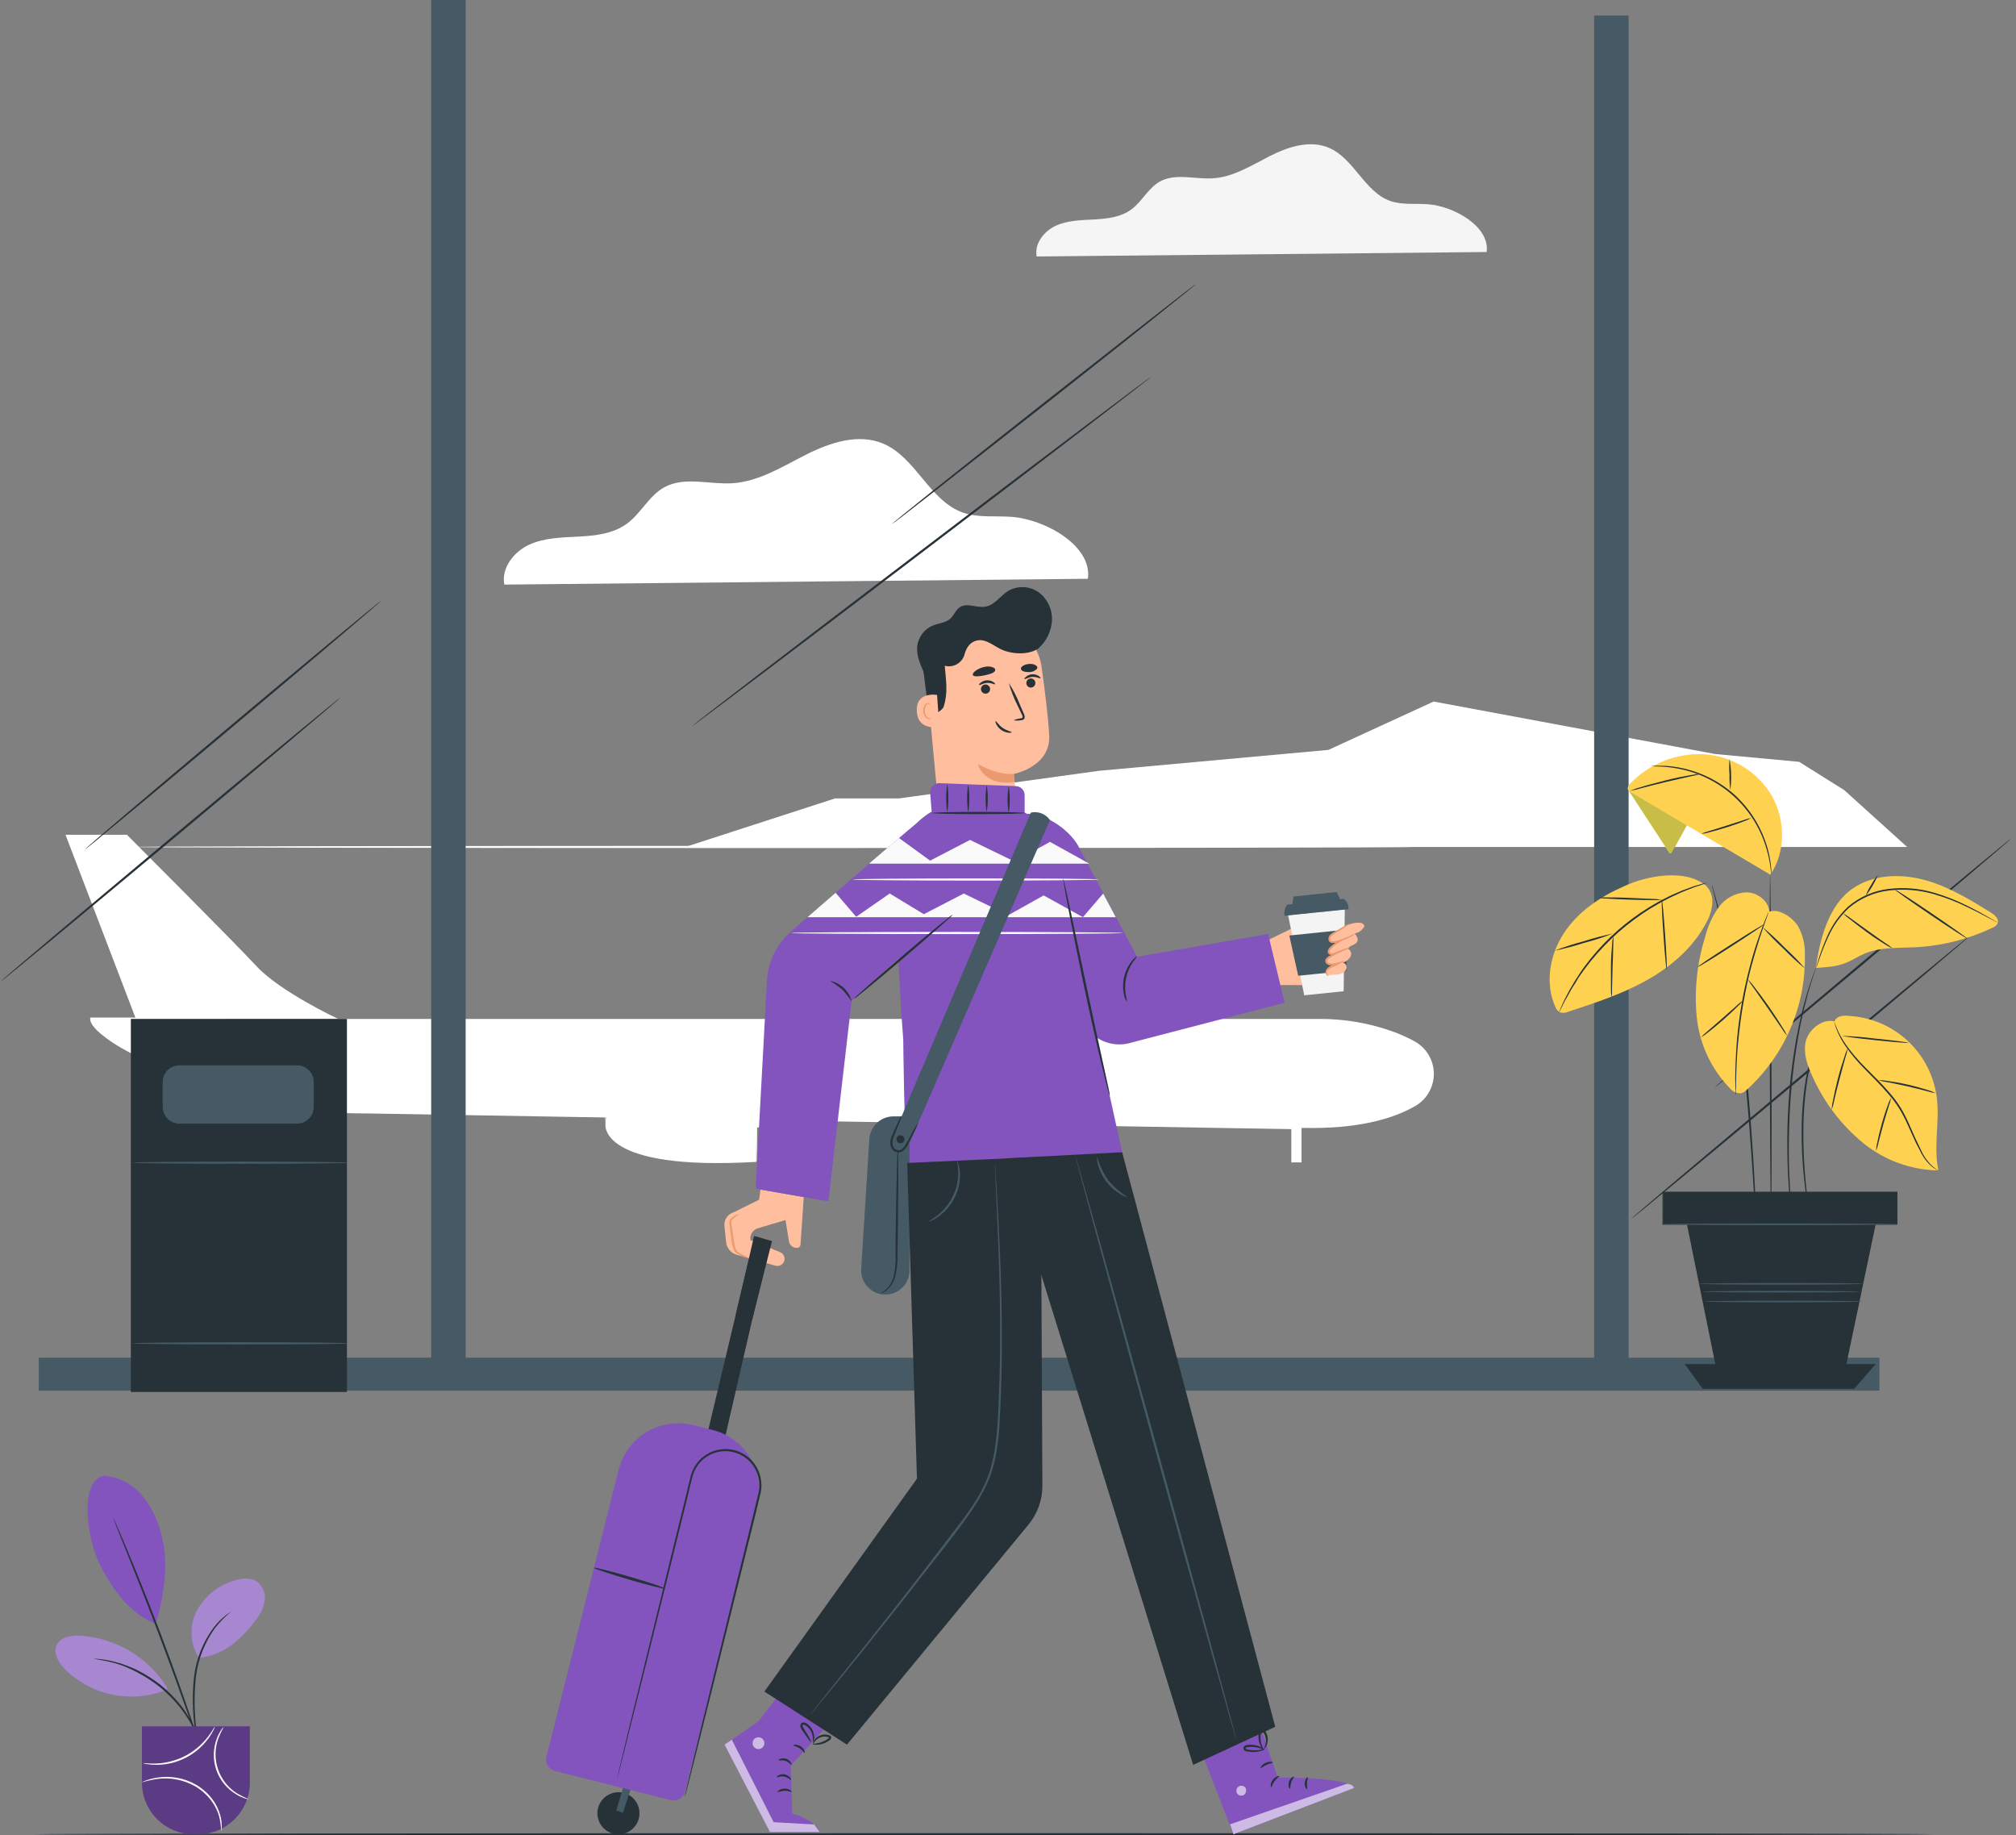 <svg xmlns="http://www.w3.org/2000/svg" width="167" height="152" viewBox="0 0 167 152" fill="none">
  <rect x="0" y="0" width="167" height="152" fill="#808080" stroke="none"/>
  <path d="M5.426 69.132L11.256 84.379H28.003C28.003 84.379 23.216 82.135 21.273 80.042C19.33 77.949 10.513 69.132 10.513 69.132H5.426Z" fill="white"/>
  <path d="M7.656 84.384H109.222C111.355 84.368 113.474 84.734 115.478 85.466C116.068 85.686 116.641 85.947 117.194 86.247C117.667 86.51 118.061 86.892 118.339 87.356C118.616 87.819 118.767 88.348 118.775 88.888C118.783 89.428 118.649 89.961 118.385 90.433C118.122 90.905 117.739 91.299 117.275 91.575C115.649 92.524 112.98 93.417 108.705 93.417C99.61 93.417 29.351 92.092 29.351 92.092C29.351 92.092 8.665 88.892 7.656 84.384Z" fill="white"/>
  <path d="M28.914 86.735C28.914 86.735 29.008 87.496 30.09 87.559H52.256V86.735H28.914Z" fill="white"/>
  <path d="M85.276 86.748H57.109V87.575H85.276V86.748Z" fill="white"/>
  <path d="M106.709 86.748H90.227V87.575H106.709V86.748Z" fill="white"/>
  <path d="M113.211 86.481V87.409H118.27C117.919 86.952 117.494 86.558 117.01 86.244L113.211 86.481Z" fill="white"/>
  <path d="M107.817 93.412H106.969V96.266H107.817V93.412Z" fill="white"/>
  <path d="M107.817 93.528C107.817 93.528 107.119 90.681 98.474 90.681H28.78C27.517 90.485 18.247 89.693 18.662 84.272H7.497C7.497 84.272 6.799 85.318 12.316 87.963C15.236 89.359 23.753 91.801 27.287 92.104C28.683 92.223 29.628 92.199 30.605 92.216L107.817 93.528Z" fill="white"/>
  <path d="M62.633 89.226C62.633 89.226 50.072 88.696 50.153 93.116C50.153 93.116 49.563 96.986 62.633 96.225V89.226Z" fill="white"/>
  <path d="M62.023 91.883C62.023 91.883 65.805 91.74 66.434 92.724C64.997 93.133 63.516 93.367 62.023 93.421V91.883Z" fill="white"/>
  <path d="M62.62 96.222C62.614 96.178 62.614 96.134 62.62 96.09C62.62 95.988 62.62 95.863 62.62 95.713C62.62 95.364 62.62 94.879 62.596 94.289C62.596 93.047 62.578 91.334 62.565 89.338L62.645 89.422C61.539 89.37 60.335 89.269 59.075 89.241C58.377 89.219 57.678 89.237 56.982 89.293C56.312 89.359 55.66 89.46 55.049 89.572C53.961 89.751 52.912 90.119 51.951 90.661C51.142 91.132 50.524 91.62 50.315 92.105C50.212 92.356 50.158 92.623 50.154 92.894C50.138 92.824 50.131 92.752 50.133 92.681C50.13 92.474 50.17 92.268 50.252 92.077C50.451 91.557 51.075 91.031 51.885 90.549C52.854 89.983 53.918 89.597 55.025 89.408C55.642 89.29 56.288 89.188 56.972 89.115C57.676 89.056 58.383 89.037 59.09 89.059C60.356 89.087 61.563 89.192 62.666 89.255H62.746V89.335C62.746 91.331 62.721 93.044 62.711 94.286C62.711 94.876 62.711 95.353 62.687 95.709C62.687 95.859 62.687 95.985 62.687 96.086C62.687 96.187 62.62 96.222 62.62 96.222Z" fill="white"/>
  <path d="M60.525 96.277C60.433 95.107 60.402 93.933 60.434 92.76C60.402 91.587 60.433 90.413 60.525 89.243C60.615 90.413 60.645 91.587 60.615 92.76C60.645 93.933 60.615 95.107 60.525 96.277Z" fill="white"/>
  <path d="M59.539 96.323C59.449 95.14 59.419 93.953 59.448 92.767C59.419 91.581 59.449 90.395 59.539 89.212C59.629 90.395 59.659 91.581 59.63 92.767C59.659 93.953 59.629 95.14 59.539 96.323Z" fill="white"/>
  <path d="M116.977 70.144C116.977 70.192 93.251 70.234 63.943 70.234C34.636 70.234 10.91 70.192 10.91 70.144C10.91 70.095 34.636 70.053 63.943 70.053C93.251 70.053 116.977 70.095 116.977 70.144Z" fill="white"/>
  <path d="M123.149 20.871C123.435 18.798 120.512 17.096 118.313 16.918C117.267 16.834 116.178 16.991 115.173 16.646C113.035 15.909 112.176 13.118 110.062 12.232C108.495 11.572 106.688 12.162 105.177 12.93C103.667 13.697 102.152 14.674 100.453 14.768C98.977 14.863 97.372 14.315 96.078 15.037C95.115 15.575 94.609 16.684 93.723 17.34C92.837 17.996 91.72 18.114 90.642 18.174C89.564 18.233 88.447 18.244 87.463 18.694C86.48 19.144 85.67 20.18 85.876 21.241L123.149 20.871Z" fill="#F5F5F5"/>
  <path d="M56.766 70.144L69.173 66.124H74.469L91.035 63.836L110.04 62.105L118.759 58.1L142.09 62.447L149.033 63.092L152.773 65.437L157.982 70.144H56.766Z" fill="white"/>
  <path d="M90.119 47.933C90.489 45.246 86.696 43.048 83.838 42.807C82.481 42.699 81.072 42.905 79.784 42.458C76.993 41.488 75.88 37.884 73.155 36.736C71.121 35.878 68.78 36.642 66.805 37.636C64.83 38.631 62.883 39.877 60.682 40.02C58.766 40.142 56.683 39.43 55.005 40.368C53.756 41.066 53.103 42.504 51.952 43.355C50.801 44.206 49.353 44.36 47.957 44.437C46.562 44.513 45.11 44.527 43.837 45.11C42.563 45.693 41.513 47.039 41.775 48.414L90.119 47.933Z" fill="white"/>
  <path d="M160.161 151.909C160.161 151.958 124.922 152 81.477 152C38.031 152 2.785 151.958 2.785 151.909C2.785 151.86 38.024 151.818 81.477 151.818C124.929 151.818 160.161 151.857 160.161 151.909Z" fill="#263238"/>
  <path d="M38.573 0H35.719V113.805H38.573V0Z" fill="#455A64"/>
  <path d="M134.909 1.288H132.055V115.093H134.909V1.288Z" fill="#455A64"/>
  <path d="M155.688 112.441H3.211V115.17H155.688V112.441Z" fill="#455A64"/>
  <path d="M95.37 31.194C95.398 31.232 86.895 37.753 76.376 45.757C65.856 53.761 57.301 60.222 57.273 60.177C57.246 60.132 65.745 53.617 76.268 45.61C86.791 37.603 95.339 31.152 95.37 31.194Z" fill="#263238"/>
  <path d="M99.09 23.509C99.121 23.547 93.507 28.044 86.529 33.532C79.551 39.021 73.899 43.452 73.867 43.413C73.836 43.375 79.45 38.878 86.428 33.389C93.406 27.901 99.058 23.47 99.09 23.509Z" fill="#263238"/>
  <path d="M28.197 57.777C28.228 57.815 21.955 63.111 14.181 69.605C6.408 76.097 0.082 81.328 0.051 81.289C0.019 81.251 6.293 75.954 14.066 69.458C21.84 62.961 28.166 57.731 28.197 57.777Z" fill="#263238"/>
  <path d="M31.617 49.713C31.648 49.751 26.167 54.405 19.374 60.106C12.581 65.808 7.047 70.403 7.016 70.364C6.984 70.326 12.462 65.671 19.259 59.967C26.055 54.262 31.596 49.674 31.617 49.713Z" fill="#263238"/>
  <path d="M163.224 77.465C163.256 77.503 156.982 82.8 149.209 89.293C141.435 95.786 135.11 101.019 135.078 100.981C135.047 100.943 141.32 95.65 149.094 89.153C156.867 82.657 163.193 77.427 163.224 77.465Z" fill="#263238"/>
  <path d="M166.633 69.413C166.664 69.451 161.183 74.106 154.39 79.807C147.596 85.508 142.063 90.103 142.031 90.064C142 90.026 147.478 85.372 154.274 79.667C161.071 73.963 166.615 69.374 166.633 69.413Z" fill="#263238"/>
  <path d="M28.739 84.384H10.84V115.28H28.739V84.384Z" fill="#263238"/>
  <path d="M24.6 88.224H14.865C14.098 88.224 13.477 88.845 13.477 89.612V91.671C13.477 92.438 14.098 93.059 14.865 93.059H24.6C25.366 93.059 25.988 92.438 25.988 91.671V89.612C25.988 88.845 25.366 88.224 24.6 88.224Z" fill="#455A64"/>
  <path d="M28.875 96.291C28.875 96.344 24.866 96.382 19.926 96.382C14.986 96.382 10.977 96.344 10.977 96.291C10.977 96.239 14.982 96.201 19.926 96.201C24.87 96.201 28.875 96.243 28.875 96.291Z" fill="#455A64"/>
  <path d="M28.875 111.251C28.875 111.303 24.866 111.345 19.926 111.345C14.986 111.345 10.977 111.303 10.977 111.251C10.977 111.199 14.982 111.16 19.926 111.16C24.87 111.16 28.875 111.202 28.875 111.251Z" fill="#455A64"/>
  <path d="M86.027 53.693C86.358 53.397 86.627 53.038 86.819 52.637C87.011 52.237 87.121 51.802 87.143 51.358C87.16 50.914 87.069 50.473 86.877 50.072C86.686 49.67 86.4 49.322 86.044 49.056C85.682 48.798 85.253 48.649 84.809 48.626C84.365 48.603 83.923 48.708 83.536 48.926C82.869 49.331 82.405 50.106 81.641 50.238C80.877 50.371 80.113 49.889 79.509 50.287C79.16 50.517 79.031 50.957 78.728 51.233C78.337 51.582 77.758 51.61 77.266 51.809C76.922 51.954 76.622 52.187 76.397 52.484C76.171 52.782 76.028 53.134 75.982 53.504C75.895 54.296 76.258 55.057 76.565 55.789C76.872 56.522 77.123 57.363 76.823 58.099" fill="#263238"/>
  <path d="M77.869 68.221L76.578 54.373L76.945 54.052C79.422 51.893 80.566 50.675 83.661 51.785C84.358 52.088 84.966 52.566 85.425 53.172C85.885 53.778 86.18 54.492 86.285 55.246C86.536 57.056 86.839 59.432 86.913 60.908C87.038 63.515 83.982 64.094 83.982 64.094L84.47 68.661L77.869 68.221Z" fill="#FFBE9D"/>
  <path d="M85.155 56.858C85.097 56.811 85.055 56.748 85.033 56.678C85.011 56.607 85.01 56.531 85.031 56.459C85.052 56.388 85.093 56.325 85.15 56.277C85.207 56.229 85.277 56.2 85.351 56.191C85.425 56.183 85.499 56.197 85.565 56.231C85.631 56.265 85.686 56.318 85.722 56.383C85.758 56.448 85.774 56.522 85.768 56.596C85.762 56.67 85.734 56.74 85.689 56.799C85.658 56.838 85.619 56.871 85.576 56.895C85.532 56.919 85.484 56.935 85.434 56.94C85.384 56.946 85.334 56.941 85.286 56.927C85.238 56.913 85.194 56.89 85.155 56.858Z" fill="#263238"/>
  <path d="M86.194 56.174C86.155 56.219 85.886 56.038 85.531 56.059C85.175 56.08 84.924 56.282 84.878 56.237C84.833 56.191 84.896 56.135 85.004 56.041C85.149 55.92 85.331 55.85 85.52 55.842C85.708 55.833 85.894 55.885 86.05 55.989C86.169 56.073 86.211 56.149 86.194 56.174Z" fill="#263238"/>
  <path d="M81.816 56.731C81.882 56.767 81.937 56.821 81.973 56.887C82.008 56.953 82.024 57.029 82.017 57.104C82.01 57.179 81.981 57.25 81.933 57.308C81.885 57.367 81.821 57.409 81.749 57.431C81.677 57.453 81.6 57.454 81.528 57.432C81.456 57.41 81.392 57.368 81.344 57.309C81.297 57.251 81.267 57.18 81.26 57.105C81.252 57.03 81.267 56.955 81.303 56.889C81.35 56.8 81.431 56.734 81.527 56.704C81.623 56.675 81.727 56.685 81.816 56.731Z" fill="#263238"/>
  <path d="M82.429 56.669C82.391 56.718 82.126 56.536 81.766 56.557C81.407 56.578 81.159 56.777 81.117 56.735C81.076 56.693 81.117 56.63 81.239 56.54C81.385 56.418 81.567 56.348 81.756 56.341C81.945 56.33 82.132 56.382 82.29 56.487C82.405 56.568 82.45 56.648 82.429 56.669Z" fill="#263238"/>
  <path d="M83.968 59.654C84.149 59.569 84.344 59.516 84.543 59.497C84.634 59.48 84.707 59.455 84.711 59.403C84.709 59.309 84.68 59.216 84.627 59.138C84.519 58.908 84.411 58.674 84.299 58.44C83.993 57.84 83.747 57.212 83.566 56.563C83.932 57.128 84.24 57.729 84.484 58.356L84.798 59.075C84.866 59.192 84.893 59.328 84.875 59.462C84.864 59.499 84.844 59.533 84.817 59.561C84.791 59.589 84.758 59.61 84.721 59.623C84.67 59.639 84.618 59.648 84.564 59.651C84.367 59.687 84.165 59.688 83.968 59.654Z" fill="#263238"/>
  <path d="M83.977 64.093C83.977 64.093 82.818 64.274 81.004 63.283C81.004 63.283 81.468 65.157 84.05 64.766L83.977 64.093Z" fill="#EB996E"/>
  <path d="M84.572 55.408C84.621 55.586 84.893 55.659 85.186 55.659C85.317 55.669 85.45 55.65 85.573 55.604C85.697 55.557 85.808 55.485 85.901 55.391C86.02 55.22 85.779 54.976 85.318 54.983C84.858 54.989 84.519 55.237 84.572 55.408Z" fill="#263238"/>
  <path d="M80.597 55.923C80.726 56.063 81.096 56.011 81.462 55.951C81.898 55.853 82.282 55.77 82.39 55.602C82.474 55.508 82.463 55.389 82.324 55.302C82.095 55.192 81.835 55.165 81.588 55.225C81.295 55.276 81.019 55.396 80.782 55.574C80.6 55.724 80.544 55.853 80.597 55.923Z" fill="#263238"/>
  <path d="M82.475 59.725C82.419 59.725 82.524 60.168 82.953 60.461C83.382 60.754 83.822 60.698 83.808 60.642C83.794 60.587 83.438 60.538 83.075 60.294C82.712 60.049 82.534 59.7 82.475 59.725Z" fill="#263238"/>
  <path d="M86.024 53.692C85.229 54.271 83.809 54.194 82.919 53.772C82.291 53.476 81.705 52.928 81.018 53.029C80.383 53.123 80.051 53.605 79.891 54.226C79.791 54.56 79.565 54.842 79.261 55.012C78.956 55.182 78.598 55.227 78.261 55.136C78.362 56.407 78.547 57.349 78.171 58.521C78.104 58.73 77.822 58.894 77.651 59.037C77.573 59.114 77.472 59.163 77.363 59.176C77.254 59.189 77.145 59.166 77.051 59.111C76.976 59.034 76.919 58.942 76.882 58.842C76.845 58.742 76.83 58.635 76.838 58.528C76.757 57.268 76.489 55.922 76.422 54.662C76.412 54.204 76.527 53.752 76.754 53.354C77.037 52.898 77.447 52.534 77.933 52.307C78.821 51.727 79.776 51.259 80.777 50.911C81.786 50.567 82.886 50.602 83.872 51.009C84.831 51.456 85.965 52.314 85.895 53.368" fill="#263238"/>
  <path d="M77.624 57.557C77.579 57.536 75.758 57.247 75.957 59.033C76.131 60.579 77.802 60.192 77.806 60.139C77.809 60.087 77.624 57.557 77.624 57.557Z" fill="#FFBE9D"/>
  <path d="M77.193 59.434C77.193 59.434 77.169 59.434 77.124 59.476C77.06 59.501 76.989 59.501 76.925 59.476C76.825 59.416 76.742 59.331 76.686 59.228C76.63 59.126 76.603 59.01 76.607 58.893C76.598 58.763 76.62 58.633 76.67 58.513C76.715 58.398 76.785 58.318 76.865 58.304C76.896 58.295 76.928 58.297 76.957 58.309C76.986 58.321 77.011 58.342 77.026 58.37C77.047 58.412 77.026 58.443 77.047 58.447C77.068 58.45 77.078 58.419 77.047 58.356C77.035 58.319 77.013 58.287 76.984 58.262C76.94 58.231 76.887 58.219 76.834 58.227C76.772 58.242 76.714 58.272 76.667 58.314C76.619 58.357 76.583 58.411 76.562 58.471C76.502 58.606 76.474 58.753 76.482 58.9C76.479 59.036 76.515 59.17 76.587 59.285C76.659 59.4 76.763 59.492 76.886 59.549C76.927 59.559 76.97 59.561 77.012 59.553C77.053 59.545 77.093 59.528 77.127 59.504C77.193 59.469 77.2 59.438 77.193 59.434Z" fill="#EB996E"/>
  <path d="M99.062 143.897L102.175 151.921L112.16 148.083C111.735 147.152 105.838 147.211 105.838 147.211L104.055 141.999L99.062 143.897Z" fill="#8354BE"/>
  <g opacity="0.6">
    <path d="M102.586 147.964C102.501 148.03 102.443 148.125 102.425 148.231C102.406 148.336 102.427 148.445 102.484 148.536C102.546 148.624 102.64 148.684 102.745 148.704C102.851 148.724 102.96 148.703 103.05 148.644C103.139 148.574 103.2 148.474 103.22 148.362C103.24 148.249 103.218 148.134 103.158 148.037C103.083 147.953 102.978 147.901 102.865 147.893C102.753 147.884 102.641 147.92 102.554 147.992" fill="white"/>
  </g>
  <g opacity="0.6">
    <path d="M102.177 151.906L101.895 151.086L111.573 147.729C111.573 147.729 112.093 147.754 112.163 148.078L102.177 151.906Z" fill="white"/>
  </g>
  <path d="M105.981 147.095C105.981 147.144 105.761 147.259 105.58 147.51C105.398 147.762 105.353 148.013 105.301 148.009C105.248 148.006 105.214 147.699 105.437 147.402C105.66 147.106 105.974 147.053 105.981 147.095Z" fill="#263238"/>
  <path d="M107.191 147.14C107.222 147.182 107.041 147.346 106.954 147.615C106.866 147.883 106.905 148.121 106.856 148.138C106.807 148.156 106.668 147.89 106.783 147.555C106.898 147.22 107.173 147.098 107.191 147.14Z" fill="#263238"/>
  <path d="M108.262 148.163C108.224 148.187 108.06 147.971 108.084 147.657C108.109 147.343 108.294 147.148 108.332 147.179C108.371 147.21 108.28 147.409 108.266 147.668C108.252 147.926 108.322 148.142 108.262 148.163Z" fill="#263238"/>
  <path d="M105.441 145.964C105.441 146.016 105.19 146.033 104.921 146.155C104.652 146.278 104.471 146.449 104.429 146.417C104.387 146.386 104.527 146.131 104.848 145.991C105.169 145.852 105.451 145.915 105.441 145.964Z" fill="#263238"/>
  <path d="M104.756 144.866C104.756 144.887 104.585 144.991 104.257 145.054C104.064 145.092 103.867 145.104 103.671 145.093C103.554 145.089 103.437 145.075 103.322 145.051C103.254 145.041 103.188 145.021 103.127 144.991C103.082 144.969 103.045 144.932 103.023 144.886C103.001 144.841 102.995 144.79 103.005 144.74C103.016 144.697 103.038 144.657 103.067 144.624C103.097 144.591 103.134 144.565 103.176 144.548C103.239 144.523 103.306 144.508 103.374 144.503C103.49 144.491 103.607 144.491 103.723 144.503C103.92 144.516 104.114 144.558 104.299 144.628C104.613 144.754 104.76 144.908 104.749 144.925C104.739 144.942 104.561 144.838 104.257 144.751C104.081 144.701 103.899 144.674 103.716 144.67C103.609 144.669 103.502 144.676 103.395 144.691C103.277 144.691 103.189 144.737 103.179 144.796C103.169 144.855 103.179 144.824 103.21 144.848C103.256 144.868 103.304 144.882 103.353 144.89C103.461 144.914 103.569 144.931 103.678 144.942C103.863 144.958 104.048 144.958 104.233 144.942C104.405 144.903 104.58 144.877 104.756 144.866Z" fill="#263238"/>
  <path d="M104.713 144.963C104.713 144.963 104.535 144.841 104.396 144.53C104.317 144.349 104.27 144.155 104.256 143.958C104.243 143.842 104.243 143.725 104.256 143.609C104.258 143.532 104.279 143.457 104.319 143.391C104.358 143.325 104.413 143.271 104.48 143.232C104.524 143.217 104.573 143.214 104.619 143.225C104.665 143.235 104.707 143.258 104.741 143.291C104.789 143.341 104.83 143.396 104.863 143.455C104.924 143.565 104.967 143.682 104.992 143.804C105.035 144.002 105.029 144.206 104.975 144.401C104.877 144.75 104.699 144.872 104.689 144.858C104.678 144.844 104.797 144.68 104.849 144.373C104.882 144.197 104.875 144.016 104.828 143.843C104.802 143.743 104.762 143.646 104.71 143.557C104.654 143.459 104.581 143.386 104.546 143.414C104.511 143.442 104.441 143.543 104.431 143.644C104.415 143.749 104.409 143.855 104.413 143.961C104.418 144.144 104.449 144.325 104.507 144.499C104.616 144.781 104.738 144.945 104.713 144.963Z" fill="#263238"/>
  <path d="M65.199 139.462C65.199 139.151 78.381 120.394 78.381 120.394L85.662 123.185L69.051 142.326L65.199 139.462Z" fill="#FFBE9D"/>
  <path d="M65.202 139.46L65.083 139.613L62.822 142.562L60.031 144.484L63.785 151.713H67.916C67.916 151.713 67.616 150.723 65.631 150.206L65.499 146.239L69.068 142.317" fill="#8354BE"/>
  <g opacity="0.6">
    <path d="M60.023 144.485L63.778 151.714L67.909 151.718L67.445 151.097L64.085 150.908L60.62 144.077L60.023 144.485Z" fill="white"/>
  </g>
  <path d="M65.585 148.394C65.557 148.435 65.317 148.299 64.999 148.31C64.682 148.32 64.444 148.453 64.413 148.411C64.382 148.369 64.608 148.132 64.996 148.128C65.383 148.125 65.624 148.362 65.585 148.394Z" fill="#263238"/>
  <path d="M65.526 147.411C65.484 147.443 65.299 147.199 64.971 147.132C64.643 147.066 64.378 147.22 64.35 147.178C64.322 147.136 64.385 147.087 64.5 147.024C64.656 146.944 64.835 146.92 65.007 146.955C65.178 146.99 65.333 147.082 65.446 147.216C65.526 147.317 65.544 147.401 65.526 147.411Z" fill="#263238"/>
  <path d="M65.547 146.15C65.502 146.17 65.359 145.933 65.073 145.832C64.787 145.731 64.525 145.832 64.504 145.78C64.483 145.727 64.546 145.703 64.661 145.661C64.813 145.606 64.98 145.606 65.132 145.661C65.285 145.716 65.415 145.82 65.502 145.958C65.561 146.052 65.568 146.139 65.547 146.15Z" fill="#263238"/>
  <path d="M66.657 145.17C66.609 145.17 66.49 144.954 66.235 144.787C65.981 144.619 65.722 144.595 65.719 144.546C65.715 144.497 66.026 144.427 66.336 144.636C66.647 144.846 66.706 145.167 66.657 145.17Z" fill="#263238"/>
  <path d="M67.2 144.305C67.179 144.305 67.043 144.151 66.851 143.872L66.502 143.377C66.421 143.27 66.356 143.153 66.31 143.028C66.286 142.944 66.295 142.854 66.334 142.776C66.359 142.733 66.396 142.697 66.441 142.675C66.485 142.652 66.536 142.642 66.585 142.647C66.73 142.675 66.863 142.744 66.969 142.846C67.066 142.929 67.15 143.026 67.22 143.132C67.337 143.312 67.411 143.516 67.437 143.729C67.48 143.922 67.447 144.125 67.343 144.294C67.344 144.112 67.334 143.93 67.311 143.75C67.252 143.45 67.092 143.179 66.858 142.982C66.776 142.908 66.678 142.855 66.572 142.829C66.557 142.825 66.541 142.827 66.527 142.833C66.513 142.84 66.502 142.85 66.495 142.864C66.481 142.902 66.481 142.944 66.495 142.982C66.538 143.083 66.591 143.179 66.655 143.268L66.973 143.788C67.076 143.947 67.152 144.121 67.2 144.305Z" fill="#263238"/>
  <path d="M67.348 144.442C67.327 144.442 67.348 144.226 67.567 143.978C67.721 143.815 67.922 143.705 68.143 143.665C68.363 143.625 68.591 143.656 68.792 143.755C68.812 143.774 68.829 143.798 68.84 143.823C68.85 143.849 68.856 143.877 68.855 143.905C68.854 143.953 68.837 143.998 68.806 144.034C68.763 144.086 68.713 144.131 68.656 144.167C68.565 144.231 68.468 144.286 68.366 144.331C68.195 144.411 68.011 144.463 67.822 144.484C67.501 144.519 67.306 144.456 67.313 144.435C67.32 144.415 67.508 144.435 67.801 144.355C67.972 144.319 68.138 144.261 68.293 144.181C68.384 144.134 68.472 144.08 68.555 144.02C68.595 143.995 68.63 143.963 68.659 143.926C68.68 143.891 68.659 143.902 68.659 143.891C68.621 143.87 68.58 143.854 68.537 143.846C68.487 143.834 68.436 143.826 68.384 143.821C68.286 143.816 68.187 143.823 68.091 143.842C67.926 143.881 67.772 143.959 67.644 144.069C67.435 144.265 67.376 144.456 67.348 144.442Z" fill="#263238"/>
  <g opacity="0.6">
    <path d="M62.828 144.855C63.098 144.855 63.317 144.636 63.317 144.366C63.317 144.097 63.098 143.878 62.828 143.878C62.559 143.878 62.34 144.097 62.34 144.366C62.34 144.636 62.559 144.855 62.828 144.855Z" fill="white"/>
  </g>
  <path d="M105.354 81.579H107.86C109.028 81.537 109.677 81.558 110.023 81.268C110.48 80.881 109.908 80.438 109.908 80.438C109.908 80.438 110.766 80.201 110.717 79.684C110.686 79.335 110.288 79.269 110.288 79.269C110.288 79.269 111.049 79.025 111.213 78.725C111.436 78.313 110.926 78.058 110.926 78.058C111.973 77.497 111.921 76.876 111.691 76.799C111.46 76.722 110.644 77.04 110.644 77.04C109.967 77.19 108.118 77.636 108.85 76.673C109.583 75.71 109.785 74.698 109.649 74.385C109.609 74.319 109.55 74.267 109.479 74.236C109.409 74.205 109.331 74.196 109.255 74.211C109.179 74.225 109.11 74.262 109.056 74.317C109.002 74.371 108.965 74.441 108.952 74.517C108.823 74.904 108.641 75.272 108.411 75.609C108.235 75.887 108.015 76.133 107.758 76.338C107.458 76.572 107.197 76.76 106.966 76.918L104.398 78.167L105.354 81.579Z" fill="#FFBE9D"/>
  <path d="M106.703 75.793L108.039 82.429L111.305 82.094L111.399 75.311L106.703 75.793Z" fill="#F4F4F4"/>
  <path d="M106.616 74.925C106.44 75.196 106.364 75.519 106.399 75.84L111.706 75.295C111.716 75.131 111.686 74.967 111.617 74.818C111.548 74.669 111.443 74.539 111.312 74.44L106.616 74.925Z" fill="#455A64"/>
  <path d="M107.155 74.247L107.043 74.928L111.055 74.547L110.717 73.874L107.155 74.247Z" fill="#455A64"/>
  <path d="M106.805 77.477C106.805 77.54 107.541 80.809 107.541 80.809L111.532 80.401L111.567 76.985L106.805 77.477Z" fill="#455A64"/>
  <path d="M112.931 76.875C112.975 76.84 113.004 76.788 113.011 76.732C113.018 76.676 113.003 76.62 112.969 76.575C112.896 76.487 112.793 76.431 112.679 76.418C112.209 76.387 111.742 76.516 111.354 76.784C110.937 76.983 110.554 77.244 110.216 77.558C110.125 77.653 110.035 77.785 110.084 77.907C110.109 77.954 110.146 77.994 110.191 78.023C110.237 78.052 110.288 78.068 110.342 78.071C110.585 78.112 110.834 78.059 111.04 77.925C110.703 78.031 110.402 78.227 110.171 78.493C110.123 78.538 110.087 78.592 110.064 78.653C110.041 78.713 110.032 78.778 110.038 78.842C110.061 78.915 110.108 78.977 110.172 79.018C110.236 79.059 110.312 79.076 110.387 79.066C110.536 79.045 110.677 78.989 110.799 78.902C110.493 78.966 110.216 79.126 110.007 79.359C109.94 79.419 109.898 79.503 109.892 79.593C109.892 79.767 110.101 79.872 110.276 79.861C110.448 79.829 110.623 79.81 110.799 79.805C110.62 79.815 110.446 79.867 110.292 79.959C110.137 80.05 110.007 80.177 109.913 80.329C109.843 80.447 109.801 80.615 109.913 80.702C109.949 80.727 109.99 80.744 110.033 80.752C110.076 80.76 110.121 80.76 110.164 80.751L110.541 80.727C110.745 80.724 110.948 80.688 111.141 80.618C111.237 80.584 111.324 80.526 111.393 80.451C111.462 80.376 111.512 80.285 111.539 80.186C111.559 80.086 111.541 79.982 111.486 79.896C111.431 79.81 111.345 79.749 111.245 79.725C111.506 79.638 111.728 79.463 111.874 79.23C111.905 79.171 111.924 79.106 111.929 79.039C111.934 78.972 111.924 78.905 111.901 78.842C111.878 78.779 111.842 78.721 111.795 78.673C111.748 78.625 111.692 78.588 111.629 78.563C111.828 78.274 112.327 78.274 112.449 77.939C112.522 77.715 112.365 77.489 112.215 77.304C112.369 77.278 112.516 77.221 112.645 77.134C112.774 77.047 112.884 76.934 112.966 76.801" fill="#FFBE9D"/>
  <path d="M112.313 77.318C112.132 77.459 111.934 77.576 111.724 77.667C111.498 77.782 111.265 77.882 111.026 77.967C110.884 78.015 110.74 78.056 110.593 78.089C110.508 78.105 110.42 78.105 110.335 78.089C110.284 78.081 110.235 78.062 110.192 78.033C110.15 78.004 110.114 77.966 110.087 77.921C110.047 77.834 110.036 77.736 110.057 77.642C110.078 77.548 110.129 77.464 110.203 77.401C110.319 77.304 110.445 77.218 110.579 77.147L111.225 76.773C111.415 76.645 111.62 76.541 111.835 76.463C111.667 76.62 111.481 76.755 111.281 76.868L110.656 77.272C110.533 77.342 110.416 77.423 110.307 77.513C110.256 77.553 110.22 77.609 110.204 77.673C110.188 77.736 110.194 77.802 110.22 77.862C110.272 77.963 110.422 77.974 110.569 77.946C110.708 77.916 110.846 77.879 110.981 77.834C111.218 77.76 111.451 77.672 111.678 77.572C111.881 77.466 112.094 77.381 112.313 77.318Z" fill="#EB996E"/>
  <path d="M111.844 78.474C111.705 78.573 111.552 78.651 111.39 78.705L110.877 78.917L110.574 79.036C110.452 79.091 110.316 79.104 110.187 79.075C110.148 79.063 110.112 79.043 110.081 79.017C110.05 78.992 110.024 78.96 110.005 78.924C109.977 78.853 109.977 78.773 110.005 78.701C110.048 78.586 110.123 78.485 110.221 78.412C110.36 78.285 110.512 78.174 110.675 78.08C110.817 77.979 110.981 77.913 111.153 77.888C111.02 77.993 110.88 78.089 110.734 78.174C110.587 78.28 110.448 78.397 110.319 78.523C110.245 78.583 110.187 78.661 110.152 78.75C110.145 78.768 110.142 78.787 110.143 78.807C110.144 78.826 110.149 78.845 110.158 78.862C110.167 78.879 110.179 78.894 110.194 78.906C110.21 78.918 110.227 78.927 110.246 78.931C110.413 78.98 110.654 78.841 110.843 78.788L111.359 78.607C111.513 78.539 111.677 78.495 111.844 78.474Z" fill="#EB996E"/>
  <path d="M111.406 79.531C111.267 79.667 111.095 79.764 110.908 79.813C110.71 79.884 110.503 79.927 110.293 79.942C110.223 79.951 110.152 79.945 110.085 79.925C110.017 79.905 109.954 79.872 109.899 79.827C109.837 79.773 109.797 79.699 109.784 79.618C109.778 79.575 109.781 79.531 109.793 79.489C109.805 79.447 109.826 79.407 109.854 79.374C109.952 79.268 110.071 79.184 110.203 79.126C110.311 79.063 110.419 79.007 110.524 78.955C110.73 78.85 110.921 78.763 111.085 78.697C111.256 78.612 111.438 78.553 111.626 78.522C111.473 78.633 111.306 78.726 111.131 78.798C110.974 78.875 110.782 78.972 110.59 79.081L110.279 79.259C110.173 79.312 110.076 79.382 109.993 79.468C109.979 79.486 109.967 79.506 109.961 79.528C109.954 79.551 109.951 79.574 109.954 79.597C109.956 79.62 109.963 79.642 109.974 79.663C109.985 79.683 110 79.701 110.018 79.716C110.098 79.778 110.199 79.808 110.3 79.799C110.5 79.791 110.698 79.76 110.89 79.705C111.204 79.615 111.396 79.51 111.406 79.531Z" fill="#EB996E"/>
  <path d="M110.077 80.807C110.077 80.807 110.042 80.832 109.982 80.807C109.941 80.791 109.903 80.765 109.874 80.732C109.844 80.699 109.823 80.659 109.811 80.615C109.797 80.551 109.797 80.484 109.813 80.42C109.829 80.356 109.859 80.296 109.902 80.246C109.996 80.133 110.116 80.044 110.251 79.987C110.56 79.805 110.899 79.68 111.252 79.618C110.965 79.822 110.655 79.992 110.328 80.124C110.21 80.173 110.103 80.245 110.014 80.336C109.982 80.37 109.957 80.41 109.941 80.454C109.925 80.498 109.917 80.544 109.92 80.591C109.93 80.752 110.077 80.779 110.077 80.807Z" fill="#EB996E"/>
  <path d="M62.996 98.516L62.881 99.357L60.763 100.404C60.525 100.477 60.32 100.63 60.183 100.837C60.045 101.045 59.984 101.294 60.01 101.541L60.149 102.867C60.172 103.109 60.269 103.339 60.425 103.526C60.581 103.713 60.79 103.848 61.025 103.914L64.231 104.821C64.308 104.842 64.388 104.849 64.467 104.839C64.546 104.83 64.622 104.804 64.691 104.765C64.76 104.726 64.821 104.673 64.87 104.61C64.918 104.547 64.954 104.475 64.974 104.399C65.01 104.26 64.994 104.113 64.93 103.985C64.866 103.857 64.758 103.756 64.626 103.701L62.162 102.703C62.13 102.49 62.176 102.272 62.292 102.091C62.409 101.909 62.587 101.776 62.794 101.716L65.069 101.042L65.351 102.787C65.373 102.941 65.449 103.083 65.566 103.186C65.684 103.289 65.834 103.347 65.99 103.348C66.032 103.352 66.075 103.346 66.115 103.332C66.155 103.318 66.191 103.296 66.222 103.266C66.252 103.237 66.277 103.201 66.293 103.162C66.308 103.123 66.316 103.08 66.314 103.038C66.363 102.441 66.579 99.141 66.579 99.141L62.996 98.516Z" fill="#FFBE9D"/>
  <path d="M52.907 149.695C53.001 150.027 52.995 150.38 52.889 150.709C52.782 151.037 52.581 151.327 52.31 151.54C52.039 151.754 51.711 151.883 51.366 151.91C51.022 151.938 50.678 151.862 50.376 151.693C50.075 151.525 49.831 151.27 49.674 150.963C49.518 150.655 49.456 150.308 49.497 149.965C49.538 149.622 49.679 149.299 49.904 149.037C50.128 148.774 50.425 148.585 50.758 148.492C51.203 148.367 51.678 148.424 52.081 148.649C52.484 148.875 52.781 149.251 52.907 149.695Z" fill="#263238"/>
  <path d="M51.598 150.131L52.359 147.828L51.766 147.549L51.047 149.946L51.598 150.131Z" fill="#455A64"/>
  <path d="M57.777 122.171L62.037 104.314L63.356 104.772L59.274 122.447L57.777 122.171Z" fill="#263238"/>
  <path d="M57.435 118.023L59.025 118.423C60.337 118.753 61.465 119.591 62.159 120.752C62.853 121.913 63.058 123.303 62.728 124.614L56.748 148.384C56.686 148.632 56.528 148.845 56.309 148.976C56.09 149.107 55.827 149.146 55.58 149.083L45.963 146.664C45.716 146.602 45.503 146.444 45.372 146.225C45.241 146.006 45.202 145.743 45.264 145.496L51.244 121.726C51.407 121.076 51.697 120.465 52.097 119.927C52.496 119.39 52.998 118.936 53.573 118.592C54.148 118.248 54.785 118.021 55.447 117.924C56.11 117.826 56.785 117.86 57.435 118.023Z" fill="#8354BE"/>
  <path d="M60.945 108.893L62.32 109.253L63.949 102.784L62.47 102.355L60.945 108.893Z" fill="#263238"/>
  <path d="M56.722 148.756C56.722 148.756 56.722 148.703 56.754 148.602C56.785 148.501 56.813 148.344 56.855 148.152C56.953 147.754 57.089 147.175 57.267 146.432C57.616 144.932 58.153 142.775 58.802 140.11C59.451 137.444 60.232 134.262 61.098 130.738C61.53 128.973 61.984 127.124 62.458 125.205C62.577 124.723 62.696 124.242 62.807 123.753C62.933 123.273 62.933 122.768 62.807 122.288C62.68 121.797 62.422 121.35 62.062 120.994C61.701 120.638 61.251 120.385 60.759 120.263C60.267 120.141 59.751 120.155 59.266 120.302C58.781 120.449 58.345 120.724 58.003 121.098C57.67 121.468 57.438 121.917 57.33 122.403C57.207 122.891 57.089 123.373 56.981 123.854L55.613 129.384C54.737 132.908 53.945 136.083 53.282 138.749C52.619 141.415 52.078 143.564 51.702 145.061L51.266 146.774C51.213 146.966 51.175 147.123 51.147 147.22C51.119 147.318 51.102 147.37 51.102 147.37C51.102 147.37 51.102 147.318 51.133 147.217C51.164 147.116 51.192 146.959 51.234 146.767C51.332 146.369 51.468 145.79 51.646 145.047C51.995 143.546 52.532 141.39 53.181 138.725C53.83 136.059 54.611 132.88 55.477 129.353C55.909 127.588 56.367 125.738 56.837 123.819C56.956 123.338 57.072 122.853 57.186 122.364C57.299 121.857 57.539 121.386 57.884 120.997C58.243 120.596 58.705 120.3 59.22 120.141C59.734 119.982 60.283 119.966 60.806 120.094C61.329 120.223 61.807 120.492 62.189 120.871C62.571 121.251 62.843 121.727 62.975 122.249C63.106 122.754 63.106 123.283 62.975 123.788C62.853 124.276 62.734 124.761 62.626 125.239C62.151 127.158 61.694 129.008 61.255 130.77C60.382 134.293 59.59 137.468 58.931 140.134C58.272 142.8 57.724 144.949 57.347 146.446L56.911 148.159C56.858 148.351 56.82 148.508 56.792 148.605C56.764 148.703 56.722 148.756 56.722 148.756Z" fill="#263238"/>
  <path d="M55.075 131.556C55.075 131.622 53.739 131.294 52.12 130.819C50.501 130.345 49.193 129.909 49.203 129.842C49.214 129.776 50.539 130.104 52.162 130.579C53.784 131.053 55.089 131.489 55.075 131.556Z" fill="#263238"/>
  <path d="M62.022 104.184C61.786 104.156 61.558 104.085 61.348 103.974C61.237 103.927 61.131 103.869 61.031 103.803C60.965 103.764 60.908 103.712 60.863 103.65C60.825 103.586 60.792 103.52 60.765 103.451C60.669 103.151 60.606 102.841 60.577 102.526C60.532 102.205 60.493 101.902 60.451 101.609C60.427 101.471 60.42 101.33 60.431 101.19C60.435 101.117 60.458 101.046 60.497 100.984C60.533 100.934 60.577 100.89 60.626 100.852C60.802 100.687 61.023 100.578 61.261 100.538C61.261 100.562 61.024 100.67 60.713 100.949C60.674 100.981 60.64 101.019 60.612 101.061C60.591 101.106 60.581 101.155 60.581 101.204C60.579 101.333 60.592 101.462 60.619 101.588C60.661 101.877 60.706 102.181 60.755 102.502C60.784 102.803 60.84 103.101 60.922 103.392C60.943 103.453 60.97 103.511 61.003 103.566C61.034 103.611 61.073 103.65 61.118 103.681C61.209 103.749 61.306 103.809 61.407 103.859C61.619 103.953 61.824 104.062 62.022 104.184Z" fill="#EB996E"/>
  <path d="M75.143 96.308C74.906 94.215 74.822 86.075 74.822 86.075C74.525 82.279 74.382 78.141 74.159 75.388C73.395 66.066 80 66.523 80 66.523L82.355 66.554C85.146 66.763 87.24 68.647 87.648 71.25L93.038 95.806L75.143 96.308Z" fill="#8354BE"/>
  <path d="M77.193 67.444L77.053 65.665C77.045 65.559 77.059 65.453 77.094 65.354C77.13 65.254 77.186 65.163 77.259 65.087C77.332 65.011 77.421 64.951 77.519 64.912C77.617 64.872 77.722 64.854 77.828 64.859L84.16 65.106C84.353 65.114 84.535 65.195 84.669 65.333C84.803 65.472 84.878 65.657 84.879 65.849V67.915L77.193 67.444Z" fill="#8354BE"/>
  <path d="M70.549 82.866L79.554 74.757C79.554 74.757 82.523 69.325 77.049 67.305C77.049 67.305 77.105 67.123 72.636 70.975C69.942 73.299 67.231 75.657 65.507 77.165C64.924 77.673 64.448 78.294 64.109 78.99C63.77 79.685 63.574 80.442 63.533 81.215L62.598 98.448L68.623 99.494L70.549 82.866Z" fill="#8354BE"/>
  <path d="M89.493 70.397L94.189 79.235L105.05 77.351L106.411 83.041L93.742 86.339C93.16 86.522 92.539 86.545 91.945 86.405C91.381 86.27 90.86 85.994 90.432 85.601C90.005 85.208 89.685 84.713 89.503 84.162L84.88 72.142C84.458 71.05 83.579 68.799 84.444 68.004L83.844 67.847C85.25 66.535 88.568 68.304 89.493 70.397Z" fill="#8354BE"/>
  <path d="M93.351 82.964C93.229 82.798 93.148 82.606 93.114 82.402C93.004 81.919 93.004 81.417 93.114 80.933C93.222 80.449 93.437 79.995 93.742 79.604C93.983 79.311 94.178 79.178 94.192 79.196C94.086 79.365 93.97 79.527 93.843 79.681C93.58 80.073 93.392 80.511 93.288 80.972C93.192 81.431 93.178 81.904 93.25 82.367C93.297 82.564 93.331 82.763 93.351 82.964Z" fill="#263238"/>
  <path d="M70.554 82.943C70.318 82.596 70.058 82.266 69.776 81.955C69.454 81.689 69.112 81.446 68.754 81.23C69.186 81.314 69.584 81.521 69.903 81.824C70.222 82.128 70.448 82.516 70.554 82.943Z" fill="#263238"/>
  <path d="M91.031 72.838C91.031 72.887 86.457 72.929 80.822 72.929C75.187 72.929 70.613 72.887 70.613 72.838C70.613 72.789 75.184 72.748 80.822 72.748C86.46 72.748 91.031 72.779 91.031 72.838Z" fill="#FAFAFA"/>
  <path d="M71.988 71.525H90.229L86.974 69.721L84.046 71.354L80.355 69.56L77.047 71.277L74.466 69.4L71.988 71.525Z" fill="#FAFAFA"/>
  <path d="M93.054 77.269C93.054 77.318 86.885 77.36 79.279 77.36C71.673 77.36 65.508 77.318 65.508 77.269C65.508 77.22 71.673 77.178 79.279 77.178C86.885 77.178 93.054 77.22 93.054 77.269Z" fill="#FAFAFA"/>
  <path d="M70.875 75.96H89.709L86.454 74.156L83.526 75.792L79.838 73.999L76.527 75.712L73.701 73.999L70.875 75.96Z" fill="#FAFAFA"/>
  <path d="M91.385 73.999L89.703 75.96H92.428L91.385 73.999Z" fill="#FAFAFA"/>
  <path d="M70.952 75.96L69.218 73.936L66.891 75.96H70.952Z" fill="#FAFAFA"/>
  <path d="M78.927 75.741C78.841 75.854 78.741 75.956 78.63 76.044L77.772 76.815C77.039 77.457 76.027 78.34 74.893 79.306C73.759 80.273 72.73 81.135 71.98 81.749L71.083 82.475C70.976 82.57 70.859 82.653 70.734 82.722C70.82 82.609 70.92 82.507 71.031 82.419L71.893 81.648C72.622 81.006 73.637 80.123 74.768 79.16C75.898 78.197 76.927 77.328 77.681 76.718L78.578 75.988C78.685 75.893 78.802 75.81 78.927 75.741Z" fill="#263238"/>
  <path d="M85.392 67.297L74.691 92.45L75.012 95.419L86.976 67.911C86.803 67.663 86.56 67.472 86.278 67.363C85.996 67.253 85.687 67.231 85.392 67.297Z" fill="#455A64"/>
  <path d="M75.342 92.455H74.013C73.503 92.455 73.012 92.65 72.641 92.999C72.27 93.349 72.045 93.826 72.013 94.335L71.34 105.088C71.322 105.371 71.365 105.654 71.464 105.92C71.564 106.185 71.719 106.426 71.919 106.626C72.119 106.827 72.359 106.983 72.624 107.085C72.888 107.186 73.171 107.23 73.454 107.213C73.965 107.184 74.444 106.96 74.795 106.589C75.146 106.217 75.342 105.725 75.342 105.214V92.455Z" fill="#455A64"/>
  <path d="M76.07 93.015C76.088 93.015 75.92 93.343 75.669 93.87C75.54 94.132 75.39 94.442 75.212 94.787C75.12 94.981 74.986 95.153 74.821 95.29C74.726 95.371 74.608 95.422 74.484 95.436C74.359 95.449 74.234 95.425 74.123 95.367C74.02 95.3 73.934 95.211 73.87 95.107C73.806 95.002 73.766 94.885 73.753 94.763C73.739 94.548 73.773 94.332 73.855 94.132C74.001 93.762 74.155 93.458 74.277 93.189C74.396 92.896 74.542 92.615 74.713 92.349C74.637 92.656 74.53 92.955 74.395 93.242C74.291 93.51 74.144 93.835 74.015 94.187C73.945 94.364 73.917 94.553 73.931 94.742C73.942 94.836 73.973 94.927 74.023 95.008C74.072 95.088 74.138 95.157 74.217 95.21C74.298 95.252 74.389 95.27 74.48 95.259C74.57 95.249 74.655 95.211 74.723 95.15C74.871 95.03 74.99 94.879 75.072 94.707L75.564 93.811C75.694 93.522 75.864 93.254 76.07 93.015Z" fill="#263238"/>
  <path d="M74.376 95.267C74.404 95.427 74.414 95.59 74.407 95.752C74.407 96.101 74.407 96.544 74.407 97.078C74.407 98.198 74.407 99.743 74.382 101.453C74.382 102.304 74.358 103.117 74.344 103.861C74.373 104.524 74.3 105.187 74.128 105.828C73.994 106.265 73.724 106.648 73.357 106.92C73.258 106.99 73.15 107.047 73.036 107.088C72.996 107.105 72.954 107.116 72.91 107.119C73.05 107.041 73.185 106.955 73.315 106.861C73.651 106.583 73.894 106.21 74.013 105.79C74.162 105.158 74.22 104.509 74.184 103.861C74.184 103.114 74.184 102.304 74.208 101.45C74.229 99.743 74.257 98.198 74.288 97.078C74.306 96.544 74.32 96.101 74.33 95.752C74.332 95.589 74.347 95.427 74.376 95.267Z" fill="#263238"/>
  <path d="M74.921 94.345C74.921 94.41 74.903 94.475 74.866 94.53C74.83 94.585 74.778 94.628 74.718 94.654C74.657 94.679 74.59 94.686 74.525 94.673C74.461 94.661 74.401 94.629 74.355 94.582C74.308 94.536 74.277 94.477 74.264 94.412C74.251 94.347 74.258 94.28 74.284 94.22C74.309 94.159 74.352 94.107 74.407 94.071C74.462 94.035 74.527 94.016 74.593 94.017C74.68 94.017 74.763 94.051 74.825 94.113C74.886 94.174 74.921 94.258 74.921 94.345Z" fill="#263238"/>
  <path d="M91.926 90.743C91.897 90.686 91.876 90.626 91.863 90.565C91.825 90.428 91.78 90.258 91.72 90.048C91.602 89.598 91.438 88.946 91.242 88.136C90.852 86.521 90.346 84.277 89.822 81.793C89.299 79.309 88.849 77.052 88.531 75.419C88.381 74.62 88.256 73.967 88.182 73.482C88.144 73.269 88.116 73.095 88.092 72.956C88.075 72.894 88.068 72.831 88.071 72.767C88.097 72.825 88.115 72.886 88.127 72.948L88.252 73.468C88.357 73.95 88.5 74.599 88.674 75.394C89.023 77.045 89.494 79.281 90.018 81.755C90.541 84.228 91.026 86.483 91.385 88.108L91.808 90.031L91.916 90.558C91.928 90.618 91.931 90.681 91.926 90.743Z" fill="#263238"/>
  <path d="M84.9 67.331C84.9 67.383 83.173 67.425 81.062 67.425C78.951 67.425 77.207 67.383 77.207 67.331C77.207 67.279 78.934 67.24 81.062 67.24C83.191 67.24 84.9 67.282 84.9 67.331Z" fill="#263238"/>
  <path d="M78.47 67.299C78.349 66.51 78.349 65.708 78.47 64.919C78.591 65.708 78.591 66.51 78.47 67.299Z" fill="#263238"/>
  <path d="M80.204 67.3C80.083 66.528 80.083 65.741 80.204 64.969C80.325 65.741 80.325 66.528 80.204 67.3Z" fill="#263238"/>
  <path d="M81.735 67.253C81.614 66.511 81.614 65.755 81.735 65.013C81.856 65.755 81.856 66.511 81.735 67.253Z" fill="#263238"/>
  <path d="M83.555 67.367C83.435 66.61 83.435 65.838 83.555 65.082C83.677 65.838 83.677 66.61 83.555 67.367Z" fill="#263238"/>
  <path d="M83.266 95.936L98.837 146.164L105.637 143.01L92.955 95.423L83.266 95.936Z" fill="#263238"/>
  <path d="M75.148 96.311L75.958 122.461L63.32 140.091L70.162 144.487L85.186 126.278C85.944 125.363 86.355 124.211 86.348 123.023L86.219 95.809L75.148 96.311Z" fill="#263238"/>
  <path d="M79.29 96.12C79.29 96.12 79.339 96.193 79.384 96.343C79.449 96.555 79.491 96.774 79.51 96.995C79.57 97.731 79.429 98.469 79.101 99.131C78.786 99.798 78.298 100.368 77.688 100.784C77.448 100.971 77.173 101.106 76.879 101.182C76.879 101.154 77.179 101.015 77.612 100.683C78.175 100.251 78.629 99.693 78.937 99.054C79.251 98.417 79.404 97.712 79.38 97.002C79.367 96.458 79.258 96.127 79.29 96.12Z" fill="#455A64"/>
  <path d="M93.424 99.144C93.208 99.108 93.003 99.024 92.824 98.9C91.903 98.364 91.231 97.486 90.954 96.457C90.888 96.248 90.865 96.027 90.887 95.809C91.082 96.502 91.392 97.158 91.805 97.749C92.26 98.303 92.808 98.775 93.424 99.144Z" fill="#455A64"/>
  <path d="M82.409 96.051C82.413 96.095 82.413 96.14 82.409 96.184C82.409 96.278 82.427 96.407 82.441 96.568C82.462 96.917 82.496 97.415 82.535 98.054C82.615 99.341 82.723 101.194 82.824 103.514C82.926 105.834 83.009 108.57 82.992 111.626C82.992 113.151 82.943 114.766 82.873 116.417C82.803 118.067 82.737 119.812 82.256 121.528C81.774 123.245 80.787 124.721 79.813 126.064C78.84 127.407 77.832 128.656 76.893 129.863C75.023 132.274 73.313 134.427 71.865 136.227C70.417 138.028 69.235 139.472 68.411 140.467L67.455 141.608L67.204 141.901C67.177 141.936 67.147 141.969 67.113 141.998C67.137 141.961 67.162 141.925 67.19 141.89L67.427 141.583L68.355 140.421C69.168 139.406 70.33 137.948 71.764 136.147C73.198 134.347 74.904 132.177 76.76 129.762L79.67 125.959C80.658 124.633 81.635 123.189 82.095 121.497C82.556 119.805 82.643 118.081 82.713 116.424C82.782 114.766 82.828 113.165 82.842 111.64C82.87 108.591 82.8 105.841 82.713 103.535C82.626 101.229 82.538 99.373 82.482 98.075C82.454 97.436 82.437 96.938 82.42 96.589C82.42 96.425 82.42 96.299 82.42 96.201C82.411 96.152 82.408 96.102 82.409 96.051Z" fill="#455A64"/>
  <path d="M102.418 144.089C102.369 144.089 99.337 133.273 95.645 119.878C91.954 106.484 89.016 95.63 89.051 95.616C89.086 95.602 92.132 106.432 95.823 119.83C99.515 133.227 102.466 144.075 102.418 144.089Z" fill="#455A64"/>
  <path d="M157.147 98.733H137.766V101.396H157.147V98.733Z" fill="#263238"/>
  <path d="M157.174 101.428H137.719V98.696H157.174V101.428ZM137.792 101.362H157.107V98.763H137.785L137.792 101.362Z" fill="#263238"/>
  <path d="M139.562 100.507L142.354 114.272H152.678L155.375 101.394L139.562 100.507Z" fill="#263238"/>
  <path d="M139.562 112.97L141.052 115.015H153.599L155.375 112.97H139.562Z" fill="#263238"/>
  <path d="M146.71 100.912C146.672 100.912 146.623 94.537 146.602 86.673C146.581 78.809 146.602 72.431 146.63 72.431C146.658 72.431 146.717 78.805 146.742 86.673C146.766 94.541 146.756 100.912 146.71 100.912Z" fill="#263238"/>
  <path d="M151.033 84.95C151.021 85.001 151.004 85.05 150.981 85.097L150.807 85.512L150.681 85.808C150.643 85.92 150.597 86.042 150.552 86.157C150.506 86.272 150.454 86.426 150.402 86.573C150.349 86.719 150.311 86.88 150.259 87.044C150.028 87.822 149.847 88.615 149.718 89.416C149.566 90.4 149.465 91.391 149.418 92.385C149.346 94.194 149.397 96.005 149.571 97.807C149.634 98.505 149.697 99.056 149.742 99.444C149.76 99.625 149.777 99.772 149.791 99.89C149.797 99.942 149.797 99.995 149.791 100.047C149.774 99.998 149.762 99.946 149.756 99.894C149.735 99.779 149.711 99.632 149.68 99.451C149.62 99.067 149.54 98.508 149.467 97.818C149.263 96.012 149.198 94.194 149.271 92.378C149.321 91.379 149.426 90.383 149.585 89.395C149.724 88.59 149.915 87.795 150.158 87.016C150.213 86.852 150.259 86.691 150.311 86.541C150.363 86.391 150.423 86.259 150.472 86.129L150.615 85.781C150.66 85.672 150.709 85.575 150.751 85.484L150.95 85.083C150.972 85.035 151 84.991 151.033 84.95Z" fill="#263238"/>
  <path d="M150.553 79.798C150.537 79.869 150.516 79.939 150.49 80.007L150.288 80.6L150.141 81.026L149.984 81.542C149.872 81.912 149.74 82.331 149.635 82.802C149.576 83.039 149.51 83.283 149.443 83.538L149.262 84.347C149.126 84.902 149.028 85.502 148.913 86.134C148.7 87.4 148.512 88.799 148.383 90.275C148.254 91.751 148.205 93.168 148.187 94.462C148.17 95.757 148.187 96.905 148.254 97.874C148.271 98.359 148.299 98.799 148.327 99.186C148.355 99.574 148.372 99.902 148.397 100.174C148.421 100.446 148.432 100.641 148.445 100.798C148.449 100.872 148.449 100.945 148.445 101.018C148.426 100.947 148.415 100.875 148.411 100.802C148.39 100.645 148.365 100.453 148.337 100.177C148.309 99.902 148.271 99.577 148.243 99.19C148.215 98.803 148.17 98.367 148.149 97.882C148.083 96.908 148.055 95.75 148.055 94.462C148.055 93.175 148.114 91.758 148.236 90.275C148.358 88.793 148.561 87.39 148.78 86.12C148.91 85.492 149.011 84.888 149.154 84.33C149.217 84.051 149.283 83.782 149.342 83.524C149.401 83.266 149.482 83.022 149.544 82.788C149.67 82.317 149.806 81.898 149.928 81.528L150.096 81.016L150.256 80.593L150.483 80.007C150.5 79.935 150.523 79.865 150.553 79.798Z" fill="#263238"/>
  <path d="M145.494 102.042C145.49 102.016 145.49 101.99 145.494 101.965L145.477 101.745C145.477 101.543 145.442 101.26 145.418 100.901C145.372 100.157 145.306 99.1 145.226 97.795C145.055 95.175 144.814 91.55 144.371 87.569C144.144 85.577 143.886 83.686 143.614 81.987C143.467 81.132 143.338 80.315 143.188 79.544C143.038 78.773 142.905 78.082 142.769 77.451C142.633 76.819 142.501 76.23 142.386 75.706C142.27 75.183 142.166 74.761 142.075 74.405C141.984 74.049 141.922 73.784 141.873 73.585C141.852 73.498 141.838 73.428 141.824 73.369C141.819 73.344 141.819 73.32 141.824 73.295C141.824 73.295 141.824 73.32 141.848 73.365L141.911 73.578C141.963 73.773 142.04 74.046 142.138 74.394C142.236 74.743 142.351 75.183 142.487 75.689C142.623 76.195 142.755 76.774 142.888 77.433C143.021 78.093 143.185 78.78 143.324 79.527C143.464 80.273 143.614 81.1 143.764 81.969C144.043 83.686 144.308 85.58 144.531 87.573C144.974 91.561 145.201 95.186 145.344 97.813C145.418 99.125 145.466 100.185 145.498 100.922C145.498 101.27 145.519 101.564 145.529 101.766C145.529 101.857 145.529 101.93 145.529 101.986C145.52 102.006 145.508 102.024 145.494 102.042Z" fill="#263238"/>
  <path d="M146.569 75.493C146.485 74.59 145.571 73.906 144.664 73.899C144.21 73.919 143.766 74.042 143.366 74.259C142.967 74.476 142.622 74.781 142.358 75.151C141.835 75.895 141.458 76.731 141.245 77.615C140.581 79.735 140.344 81.965 140.547 84.178C140.763 86.406 141.726 88.496 143.279 90.109C143.39 90.251 143.533 90.365 143.697 90.44C143.861 90.516 144.041 90.55 144.221 90.542C144.409 90.483 144.58 90.377 144.716 90.235C146.266 88.822 147.496 87.093 148.323 85.166C149.15 83.238 149.555 81.156 149.51 79.059C149.538 78.218 149.332 77.386 148.914 76.655C148.45 75.957 147.372 75.218 146.583 75.5" fill="#FED150"/>
  <path d="M139.789 68.245L138.512 70.558C138.484 70.61 138.442 70.673 138.382 70.677C138.323 70.68 138.264 70.621 138.229 70.561L134.852 65.391L135.63 64.951L139.789 68.245Z" fill="#FAEC57"/>
  <g opacity="0.2">
    <path d="M139.804 68.244L138.527 70.558C138.499 70.61 138.457 70.673 138.398 70.676C138.339 70.68 138.279 70.62 138.245 70.561L134.867 65.39L135.645 64.951L139.804 68.244Z" fill="black"/>
  </g>
  <path d="M146.639 72.432L135.125 65.632C135.006 65.562 134.877 65.482 134.842 65.35C134.807 65.217 134.926 65.001 135.048 64.886C135.84 64.064 136.801 63.422 137.863 63.005C138.926 62.588 140.066 62.405 141.206 62.468C142.348 62.548 143.453 62.905 144.425 63.508C145.398 64.111 146.209 64.942 146.789 65.929C147.898 67.918 147.936 70.545 146.659 72.432" fill="#FED150"/>
  <path d="M136.789 63.456C136.789 63.456 136.838 63.456 136.939 63.435C137.04 63.414 137.183 63.414 137.375 63.414C137.911 63.409 138.446 63.453 138.973 63.544C139.759 63.678 140.525 63.912 141.252 64.241C142.143 64.642 142.966 65.177 143.694 65.829C145.007 67.033 145.956 68.582 146.433 70.298C146.576 70.816 146.671 71.344 146.719 71.879C146.74 72.067 146.736 72.228 146.74 72.311C146.746 72.362 146.746 72.414 146.74 72.465C146.705 72.272 146.681 72.078 146.666 71.882C146.601 71.356 146.492 70.835 146.342 70.326C145.858 68.634 144.91 67.111 143.606 65.93C142.301 64.749 140.691 63.958 138.959 63.645C138.438 63.546 137.909 63.49 137.379 63.477C136.998 63.46 136.789 63.467 136.789 63.456Z" fill="#263238"/>
  <path d="M145.078 67.738C144.895 67.849 144.699 67.938 144.495 68.004C144.147 68.147 143.616 68.331 143.044 68.513C142.472 68.694 141.942 68.841 141.558 68.935C141.354 69.002 141.143 69.041 140.93 69.054C141.124 68.964 141.326 68.893 141.533 68.841L143.002 68.384L144.464 67.909C144.662 67.83 144.868 67.773 145.078 67.738Z" fill="#263238"/>
  <path d="M143.267 62.86C143.427 63.71 143.449 64.579 143.334 65.435C143.277 65.009 143.255 64.578 143.267 64.148C143.234 63.719 143.234 63.289 143.267 62.86Z" fill="#263238"/>
  <path d="M135.023 65.497C135.294 65.375 135.574 65.277 135.861 65.204C136.384 65.04 137.113 64.855 137.926 64.642C138.739 64.429 139.479 64.293 140.02 64.199C140.309 64.135 140.603 64.095 140.899 64.08C140.619 64.175 140.332 64.247 140.041 64.296C139.507 64.415 138.767 64.579 137.947 64.774C137.127 64.97 136.405 65.158 135.875 65.298C135.596 65.383 135.311 65.45 135.023 65.497Z" fill="#263238"/>
  <path d="M141.334 73.353C140.343 72.599 139.297 72.452 138.055 72.501C136.809 72.585 135.591 72.899 134.461 73.429C132.518 74.281 130.693 75.523 129.531 77.309C128.369 79.095 127.968 81.433 128.833 83.37C128.901 83.572 129.042 83.742 129.227 83.847C129.443 83.908 129.672 83.89 129.876 83.799C132.085 83.076 134.311 82.347 136.345 81.22C138.379 80.093 140.225 78.52 141.317 76.468C141.598 75.984 141.776 75.447 141.84 74.891C141.87 74.613 141.84 74.332 141.753 74.067C141.665 73.801 141.521 73.558 141.331 73.353" fill="#FED150"/>
  <path d="M141.363 73.127C141.313 73.154 141.26 73.175 141.206 73.19L140.742 73.35L140.393 73.462L139.998 73.616C139.719 73.727 139.395 73.843 139.053 74.007L138.512 74.254C138.324 74.341 138.135 74.446 137.936 74.547C137.539 74.746 137.131 74.997 136.701 75.245C135.78 75.823 134.906 76.472 134.085 77.185C133.273 77.91 132.517 78.695 131.824 79.533C131.517 79.931 131.217 80.301 130.969 80.671C130.843 80.855 130.714 81.019 130.62 81.204C130.526 81.389 130.404 81.553 130.306 81.71C130.097 82.028 129.957 82.335 129.797 82.6C129.723 82.733 129.654 82.851 129.594 82.949L129.441 83.27C129.35 83.448 129.28 83.594 129.224 83.706C129.201 83.759 129.173 83.809 129.141 83.856C129.152 83.8 129.17 83.746 129.196 83.695C129.249 83.58 129.312 83.43 129.392 83.245C129.437 83.148 129.483 83.04 129.535 82.921C129.587 82.802 129.657 82.68 129.727 82.544C129.87 82.279 130.016 81.965 130.222 81.644C130.32 81.48 130.421 81.295 130.529 81.128C130.637 80.96 130.767 80.779 130.878 80.59C131.122 80.213 131.422 79.837 131.729 79.435C133.103 77.723 134.764 76.262 136.639 75.12C137.075 74.865 137.483 74.617 137.888 74.422C138.09 74.324 138.278 74.219 138.47 74.132L139.018 73.895C139.367 73.731 139.691 73.626 139.978 73.518L140.375 73.375L140.724 73.274L141.195 73.141C141.25 73.13 141.307 73.126 141.363 73.127Z" fill="#263238"/>
  <path d="M133.611 77.315C132.823 77.62 132.018 77.88 131.2 78.093C130.398 78.352 129.583 78.567 128.758 78.739C129.547 78.435 130.351 78.175 131.169 77.96C131.971 77.703 132.786 77.488 133.611 77.315Z" fill="#263238"/>
  <path d="M133.499 82.634C133.458 82.386 133.441 82.135 133.446 81.883C133.446 81.419 133.446 80.778 133.446 80.069C133.446 79.361 133.502 78.719 133.54 78.255C133.546 78.003 133.579 77.753 133.638 77.508C133.658 77.759 133.658 78.011 133.638 78.262C133.638 78.771 133.603 79.389 133.582 80.073C133.561 80.757 133.551 81.374 133.537 81.883C133.549 82.134 133.536 82.385 133.499 82.634Z" fill="#263238"/>
  <path d="M138.065 80.315C138.026 80.315 137.904 79.014 137.793 77.402C137.681 75.79 137.622 74.481 137.66 74.478C137.698 74.475 137.821 75.779 137.932 77.391C138.044 79.003 138.103 80.312 138.065 80.315Z" fill="#263238"/>
  <path d="M132.414 74.349C132.67 74.316 132.928 74.308 133.185 74.324C133.663 74.324 134.319 74.324 135.045 74.366C135.771 74.408 136.44 74.419 136.904 74.447C137.154 74.448 137.403 74.474 137.648 74.523C137.392 74.552 137.134 74.559 136.877 74.544C136.399 74.544 135.739 74.527 135.013 74.506C134.288 74.485 133.618 74.45 133.154 74.422C132.906 74.418 132.658 74.394 132.414 74.349Z" fill="#263238"/>
  <path d="M143.795 90.714C143.782 90.663 143.776 90.61 143.778 90.557C143.778 90.439 143.778 90.288 143.757 90.104C143.739 89.713 143.736 89.141 143.757 88.439C143.778 87.738 143.816 86.897 143.9 85.969C143.983 85.041 144.119 84.026 144.304 82.969C144.489 81.911 144.727 80.91 144.96 80.01C145.194 79.11 145.449 78.307 145.679 77.644C145.909 76.981 146.112 76.444 146.262 76.081C146.335 75.91 146.391 75.774 146.436 75.662C146.454 75.613 146.477 75.567 146.506 75.523C146.499 75.575 146.485 75.625 146.464 75.673C146.422 75.785 146.373 75.928 146.314 76.102C146.175 76.469 145.99 77.006 145.773 77.676C145.557 78.346 145.32 79.145 145.075 80.041C144.831 80.938 144.622 81.939 144.43 82.993C144.238 84.047 144.112 85.058 144.015 85.983C143.917 86.908 143.868 87.728 143.844 88.425C143.819 89.123 143.805 89.695 143.809 90.09C143.809 90.275 143.809 90.439 143.809 90.543C143.81 90.6 143.805 90.658 143.795 90.714Z" fill="#263238"/>
  <path d="M144.391 82.853C144.257 83.038 144.102 83.206 143.93 83.356C143.634 83.656 143.208 84.054 142.727 84.476C142.245 84.898 141.792 85.268 141.46 85.523C141.287 85.671 141.099 85.8 140.898 85.91C141.051 85.741 141.218 85.585 141.397 85.446L142.636 84.371L143.864 83.283C144.025 83.122 144.201 82.979 144.391 82.853Z" fill="#263238"/>
  <path d="M148.044 85.794C147.865 85.579 147.702 85.352 147.556 85.113L146.418 83.453L145.257 81.809C145.083 81.589 144.927 81.356 144.789 81.111C144.988 81.308 145.171 81.522 145.333 81.75C145.654 82.154 146.08 82.727 146.53 83.376C146.98 84.025 147.367 84.621 147.64 85.061C147.797 85.292 147.933 85.537 148.044 85.794Z" fill="#263238"/>
  <path d="M146.132 76.551C146.153 76.586 144.939 77.399 143.425 78.376C141.91 79.352 140.665 80.12 140.633 80.078C140.602 80.036 141.823 79.23 143.341 78.257C144.859 77.283 146.111 76.519 146.132 76.551Z" fill="#263238"/>
  <path d="M149.553 80.241C148.91 79.713 148.299 79.148 147.721 78.549C147.106 77.985 146.523 77.386 145.977 76.756C146.618 77.286 147.23 77.852 147.808 78.451C148.424 79.014 149.006 79.612 149.553 80.241Z" fill="#263238"/>
  <path d="M150.406 80.165L151.453 80.078C152.189 80.017 152.903 79.799 153.546 79.436C153.863 79.252 154.19 79.088 154.527 78.944C155.814 78.428 157.248 78.522 158.63 78.452C160.897 78.337 163.118 77.769 165.161 76.781C165.281 76.727 165.38 76.637 165.444 76.523C165.66 76.135 165.263 75.787 164.921 75.577C163.176 74.499 161.386 73.403 159.397 72.87C157.409 72.336 155.155 72.423 153.466 73.588C151.474 74.96 150.752 77.775 150.413 80.165" fill="#FED150"/>
  <path d="M165.47 76.399C165.41 76.376 165.351 76.348 165.296 76.315L164.8 76.057C164.375 75.834 163.753 75.499 162.979 75.129C162.075 74.683 161.132 74.318 160.163 74.04C158.977 73.702 157.736 73.601 156.51 73.744C155.283 73.882 154.124 74.38 153.178 75.174C152.437 75.861 151.843 76.692 151.434 77.616C151.151 78.236 150.899 78.87 150.68 79.514C150.603 79.731 150.541 79.905 150.495 80.038C150.475 80.1 150.451 80.161 150.422 80.219C150.431 80.155 150.447 80.092 150.467 80.031L150.628 79.497C150.828 78.844 151.068 78.203 151.346 77.578C151.747 76.635 152.342 75.786 153.091 75.087C154.05 74.268 155.232 73.755 156.486 73.615C157.729 73.469 158.989 73.574 160.191 73.925C161.167 74.21 162.114 74.585 163.021 75.045C163.795 75.432 164.416 75.778 164.825 76.019L165.306 76.298C165.365 76.324 165.42 76.358 165.47 76.399Z" fill="#263238"/>
  <path d="M162.974 77.74C162.954 77.772 161.579 76.893 159.935 75.776C158.292 74.66 156.956 73.728 156.977 73.683C156.998 73.637 158.372 74.531 160.016 75.647C161.659 76.764 162.995 77.709 162.974 77.74Z" fill="#263238"/>
  <path d="M155.567 72.468C155.31 73.084 154.969 73.662 154.555 74.184C154.661 73.867 154.811 73.567 155.001 73.291C155.151 72.992 155.341 72.715 155.567 72.468Z" fill="#263238"/>
  <path d="M156.786 78.543C156.556 78.45 156.336 78.333 156.13 78.195C155.74 77.957 155.206 77.608 154.641 77.197C154.075 76.785 153.573 76.394 153.214 76.108C153.01 75.965 152.821 75.802 152.648 75.623C152.868 75.741 153.077 75.878 153.273 76.031L154.721 77.078C155.286 77.486 155.806 77.849 156.183 78.107C156.396 78.235 156.598 78.381 156.786 78.543Z" fill="#263238"/>
  <path d="M151.953 84.588C150.962 84.326 149.779 85.286 149.573 86.294C149.367 87.302 149.748 88.328 150.187 89.256C151.132 91.332 152.535 93.166 154.29 94.622C156.062 96.08 158.276 96.894 160.571 96.932C160.152 94.985 160.682 92.948 160.448 90.969C160.242 89.226 159.45 87.603 158.202 86.368C156.954 85.133 155.324 84.358 153.579 84.169C152.947 84.1 152.214 84.002 151.96 84.588" fill="#FED150"/>
  <path d="M160.548 96.933C160.499 96.917 160.452 96.895 160.409 96.867C160.277 96.796 160.152 96.713 160.036 96.62C159.62 96.257 159.285 95.809 159.055 95.308C158.898 95.001 158.706 94.669 158.549 94.299L158.015 93.12C157.824 92.686 157.605 92.264 157.359 91.857C157.091 91.426 156.789 91.016 156.456 90.632C155.779 89.833 155.06 89.142 154.418 88.483C153.847 87.907 153.326 87.282 152.862 86.617C152.551 86.165 152.296 85.677 152.101 85.165C152.039 84.984 151.993 84.841 151.969 84.739C151.954 84.691 151.943 84.64 151.938 84.589C151.938 84.589 152.007 84.792 152.15 85.148C152.364 85.645 152.629 86.119 152.942 86.561C153.412 87.215 153.936 87.829 154.509 88.396C155.144 89.048 155.877 89.736 156.56 90.542C156.899 90.931 157.205 91.348 157.475 91.787C157.721 92.199 157.94 92.627 158.131 93.068L158.654 94.251C158.818 94.62 159.003 94.948 159.142 95.266C159.361 95.761 159.677 96.207 160.07 96.578C160.36 96.829 160.555 96.92 160.548 96.933Z" fill="#263238"/>
  <path d="M155.414 95.315C155.418 95.09 155.448 94.867 155.505 94.649C155.582 94.241 155.711 93.679 155.882 93.069C156.053 92.458 156.23 91.91 156.384 91.523C156.45 91.307 156.541 91.1 156.656 90.905C156.617 91.126 156.557 91.344 156.478 91.554C156.353 91.948 156.185 92.496 156.014 93.103C155.843 93.71 155.7 94.269 155.599 94.67C155.556 94.89 155.494 95.106 155.414 95.315Z" fill="#263238"/>
  <path d="M160.353 90.534C160.116 90.501 159.883 90.447 159.655 90.374C159.226 90.262 158.636 90.109 157.98 89.959C157.324 89.808 156.724 89.697 156.292 89.61C156.055 89.581 155.821 89.529 155.594 89.456C155.834 89.45 156.073 89.47 156.309 89.515C156.749 89.571 157.356 89.672 158.015 89.822C158.675 89.972 159.264 90.14 159.686 90.276C159.917 90.337 160.141 90.424 160.353 90.534Z" fill="#263238"/>
  <path d="M151.734 91.919C151.741 91.658 151.776 91.398 151.839 91.145C151.926 90.674 152.066 90.021 152.251 89.309C152.436 88.598 152.635 87.963 152.792 87.505C152.862 87.255 152.956 87.012 153.074 86.78C153.031 87.037 152.967 87.29 152.882 87.537C152.753 87.997 152.572 88.636 152.387 89.344C152.202 90.052 152.038 90.698 151.937 91.165C151.888 91.421 151.821 91.673 151.734 91.919Z" fill="#263238"/>
  <path d="M158.082 86.362C158.082 86.401 156.84 86.299 155.315 86.139C153.791 85.978 152.559 85.814 152.563 85.79C153.488 85.817 154.412 85.891 155.329 86.013C156.854 86.163 158.086 86.324 158.082 86.362Z" fill="#263238"/>
  <path d="M157.198 101.392C157.198 101.43 152.844 101.461 147.474 101.461C142.104 101.461 137.75 101.43 137.75 101.392C137.75 101.353 142.104 101.322 147.474 101.322C152.844 101.322 157.198 101.346 157.198 101.392Z" fill="#455A64"/>
  <path d="M154.152 106.973C154.152 107.011 151.217 107.043 147.599 107.043C143.981 107.043 141.047 107.011 141.047 106.973C141.047 106.935 143.981 106.903 147.599 106.903C151.217 106.903 154.152 106.949 154.152 106.973Z" fill="#455A64"/>
  <path d="M154.265 107.785C154.265 107.823 151.335 107.855 147.716 107.855C144.098 107.855 141.164 107.823 141.164 107.785C141.164 107.747 144.098 107.719 147.716 107.719C151.335 107.719 154.265 107.747 154.265 107.785Z" fill="#455A64"/>
  <path d="M154.27 106.326C154.27 106.361 151.238 106.392 147.494 106.392C143.751 106.392 140.719 106.361 140.719 106.326C140.719 106.291 143.751 106.256 147.494 106.256C151.238 106.256 154.27 106.274 154.27 106.326Z" fill="#455A64"/>
  <path d="M8.615 122.218C9.23 122.268 9.828 122.441 10.374 122.727C10.92 123.013 11.403 123.405 11.794 123.882C12.571 124.842 13.117 125.968 13.392 127.172C13.988 129.478 13.587 132.189 12.91 134.471C10.43 133.561 8.919 130.891 8.235 129.489C7.157 127.273 6.553 122.616 8.615 122.218Z" fill="#8354BE"/>
  <path d="M16.461 137.289C16.093 136.707 15.885 136.038 15.858 135.349C15.832 134.66 15.988 133.977 16.311 133.368C16.644 132.766 17.092 132.236 17.631 131.808C18.171 131.381 18.789 131.066 19.451 130.88C20.058 130.699 20.767 130.625 21.29 130.985C21.526 131.167 21.708 131.409 21.819 131.686C21.93 131.963 21.966 132.264 21.922 132.558C21.823 133.147 21.572 133.699 21.192 134.16C19.968 135.789 18.482 137.139 16.451 137.3" fill="#8354BE"/>
  <g opacity="0.3">
    <path d="M16.465 137.289C16.097 136.707 15.889 136.037 15.862 135.348C15.836 134.66 15.992 133.976 16.315 133.367C16.648 132.765 17.096 132.235 17.635 131.808C18.174 131.381 18.793 131.065 19.455 130.88C20.062 130.698 20.771 130.625 21.294 130.984C21.53 131.167 21.712 131.409 21.823 131.685C21.934 131.962 21.97 132.263 21.926 132.558C21.827 133.146 21.575 133.699 21.196 134.159C19.972 135.789 18.485 137.139 16.455 137.299" fill="white"/>
  </g>
  <path d="M13.813 139.728C13.039 138.498 11.983 137.469 10.733 136.727C9.482 135.986 8.073 135.553 6.622 135.465C5.886 135.426 5.003 135.569 4.689 136.236C4.375 136.902 4.832 137.68 5.341 138.214C6.432 139.307 7.821 140.052 9.334 140.357C10.847 140.661 12.416 140.51 13.844 139.924" fill="#8354BE"/>
  <g opacity="0.3">
    <path d="M13.817 139.727C13.043 138.497 11.987 137.468 10.736 136.726C9.486 135.985 8.077 135.552 6.626 135.464C5.89 135.425 5.007 135.568 4.693 136.235C4.379 136.901 4.836 137.679 5.345 138.213C6.435 139.306 7.825 140.051 9.338 140.356C10.851 140.66 12.42 140.509 13.848 139.923" fill="white"/>
  </g>
  <path d="M16.48 145.197C16.433 145.037 16.399 144.874 16.379 144.709C16.323 144.395 16.25 143.934 16.173 143.366C15.946 141.883 15.912 140.377 16.072 138.886C16.247 137.382 16.82 135.952 17.733 134.744C18.014 134.386 18.337 134.063 18.696 133.781C18.793 133.704 18.894 133.631 18.999 133.565C19.032 133.537 19.07 133.514 19.111 133.499C18.636 133.89 18.204 134.331 17.823 134.814C16.949 136.019 16.399 137.428 16.225 138.907C16.068 140.386 16.086 141.88 16.281 143.355C16.344 143.903 16.396 144.356 16.435 144.702C16.464 144.865 16.479 145.031 16.48 145.197Z" fill="#263238"/>
  <path d="M9.383 125.727C9.421 125.787 9.454 125.852 9.481 125.918L9.732 126.477C9.945 126.958 10.248 127.666 10.614 128.539C11.347 130.283 12.331 132.726 13.353 135.423C14.376 138.12 15.248 140.6 15.855 142.401C16.155 143.301 16.396 144.03 16.553 144.536C16.626 144.777 16.685 144.969 16.734 145.119C16.757 145.186 16.774 145.255 16.787 145.324C16.75 145.263 16.722 145.197 16.703 145.129L16.494 144.553C16.312 144.037 16.057 143.318 15.743 142.439C15.112 140.653 14.226 138.189 13.203 135.482C12.181 132.774 11.215 130.343 10.51 128.584C10.161 127.719 9.875 127.011 9.672 126.491C9.578 126.257 9.505 126.068 9.449 125.922C9.42 125.859 9.398 125.794 9.383 125.727Z" fill="#263238"/>
  <path d="M7.793 137.376C7.952 137.372 8.11 137.382 8.268 137.404C8.454 137.417 8.639 137.442 8.822 137.481C9.067 137.519 9.31 137.573 9.548 137.642L9.967 137.757C10.11 137.799 10.256 137.858 10.406 137.91C10.732 138.027 11.051 138.161 11.362 138.311C12.069 138.668 12.738 139.096 13.358 139.588C13.968 140.093 14.524 140.66 15.015 141.281C15.225 141.554 15.421 141.838 15.601 142.132C15.685 142.271 15.776 142.401 15.846 142.533L16.041 142.917C16.157 143.143 16.26 143.376 16.348 143.615C16.423 143.786 16.486 143.962 16.537 144.142C16.592 144.291 16.634 144.445 16.662 144.602C16.627 144.602 16.449 143.953 15.943 142.987L15.741 142.61C15.668 142.481 15.577 142.355 15.493 142.219C15.329 141.944 15.113 141.675 14.9 141.389C14.409 140.782 13.859 140.225 13.257 139.728C12.648 139.241 11.991 138.816 11.296 138.461C10.992 138.299 10.68 138.154 10.361 138.025C10.211 137.97 10.071 137.907 9.928 137.865L9.52 137.739C8.47 137.45 7.786 137.411 7.793 137.376Z" fill="#263238"/>
  <path d="M11.758 142.969H20.697V147.62C20.697 148.757 20.245 149.848 19.441 150.652C18.637 151.456 17.546 151.908 16.409 151.908H16.06C15.495 151.91 14.936 151.8 14.415 151.586C13.893 151.371 13.418 151.056 13.019 150.657C12.619 150.259 12.302 149.785 12.085 149.264C11.869 148.743 11.758 148.184 11.758 147.62V142.969Z" fill="#8354BE"/>
  <path opacity="0.3" d="M11.758 142.969H20.697V147.62C20.697 148.757 20.245 149.848 19.441 150.652C18.637 151.456 17.546 151.908 16.409 151.908H16.06C15.495 151.91 14.936 151.8 14.415 151.586C13.893 151.371 13.418 151.056 13.019 150.657C12.619 150.259 12.302 149.785 12.085 149.264C11.869 148.743 11.758 148.184 11.758 147.62V142.969Z" fill="black"/>
  <path d="M17.802 142.988C17.783 143.082 17.749 143.171 17.7 143.253C17.587 143.485 17.454 143.707 17.303 143.916C16.805 144.617 16.145 145.187 15.38 145.577C14.614 145.968 13.766 146.168 12.906 146.16C12.649 146.16 12.392 146.138 12.139 146.093C12.043 146.085 11.95 146.061 11.863 146.02C11.863 145.992 12.264 146.072 12.91 146.051C13.745 146.021 14.564 145.812 15.31 145.437C16.053 145.053 16.703 144.511 17.215 143.85C17.606 143.344 17.777 142.978 17.802 142.988Z" fill="#FAFAFA"/>
  <path d="M20.614 149.01C20.515 149.004 20.418 148.983 20.325 148.948C20.067 148.867 19.819 148.756 19.588 148.616C18.808 148.159 18.216 147.438 17.92 146.584C17.624 145.729 17.643 144.797 17.973 143.955C18.068 143.702 18.193 143.462 18.346 143.239C18.398 143.155 18.461 143.079 18.535 143.013C18.361 143.329 18.208 143.656 18.078 143.993C17.784 144.815 17.78 145.712 18.065 146.536C18.349 147.36 18.907 148.063 19.644 148.529C19.957 148.711 20.281 148.871 20.614 149.01Z" fill="#FAFAFA"/>
  <path d="M18.317 151.665C18.31 151.218 18.247 150.773 18.129 150.342C17.983 149.883 17.757 149.453 17.462 149.072C17.099 148.607 16.651 148.216 16.14 147.921C15.196 147.397 14.11 147.188 13.038 147.324C12.595 147.392 12.157 147.489 11.727 147.614C11.834 147.545 11.952 147.493 12.075 147.46C12.388 147.345 12.712 147.263 13.042 147.216C14.137 147.045 15.259 147.249 16.224 147.795C16.752 148.102 17.215 148.509 17.585 148.995C17.886 149.391 18.108 149.841 18.241 150.321C18.333 150.643 18.375 150.977 18.366 151.312C18.364 151.431 18.348 151.549 18.317 151.665Z" fill="#FAFAFA"/>
</svg>
